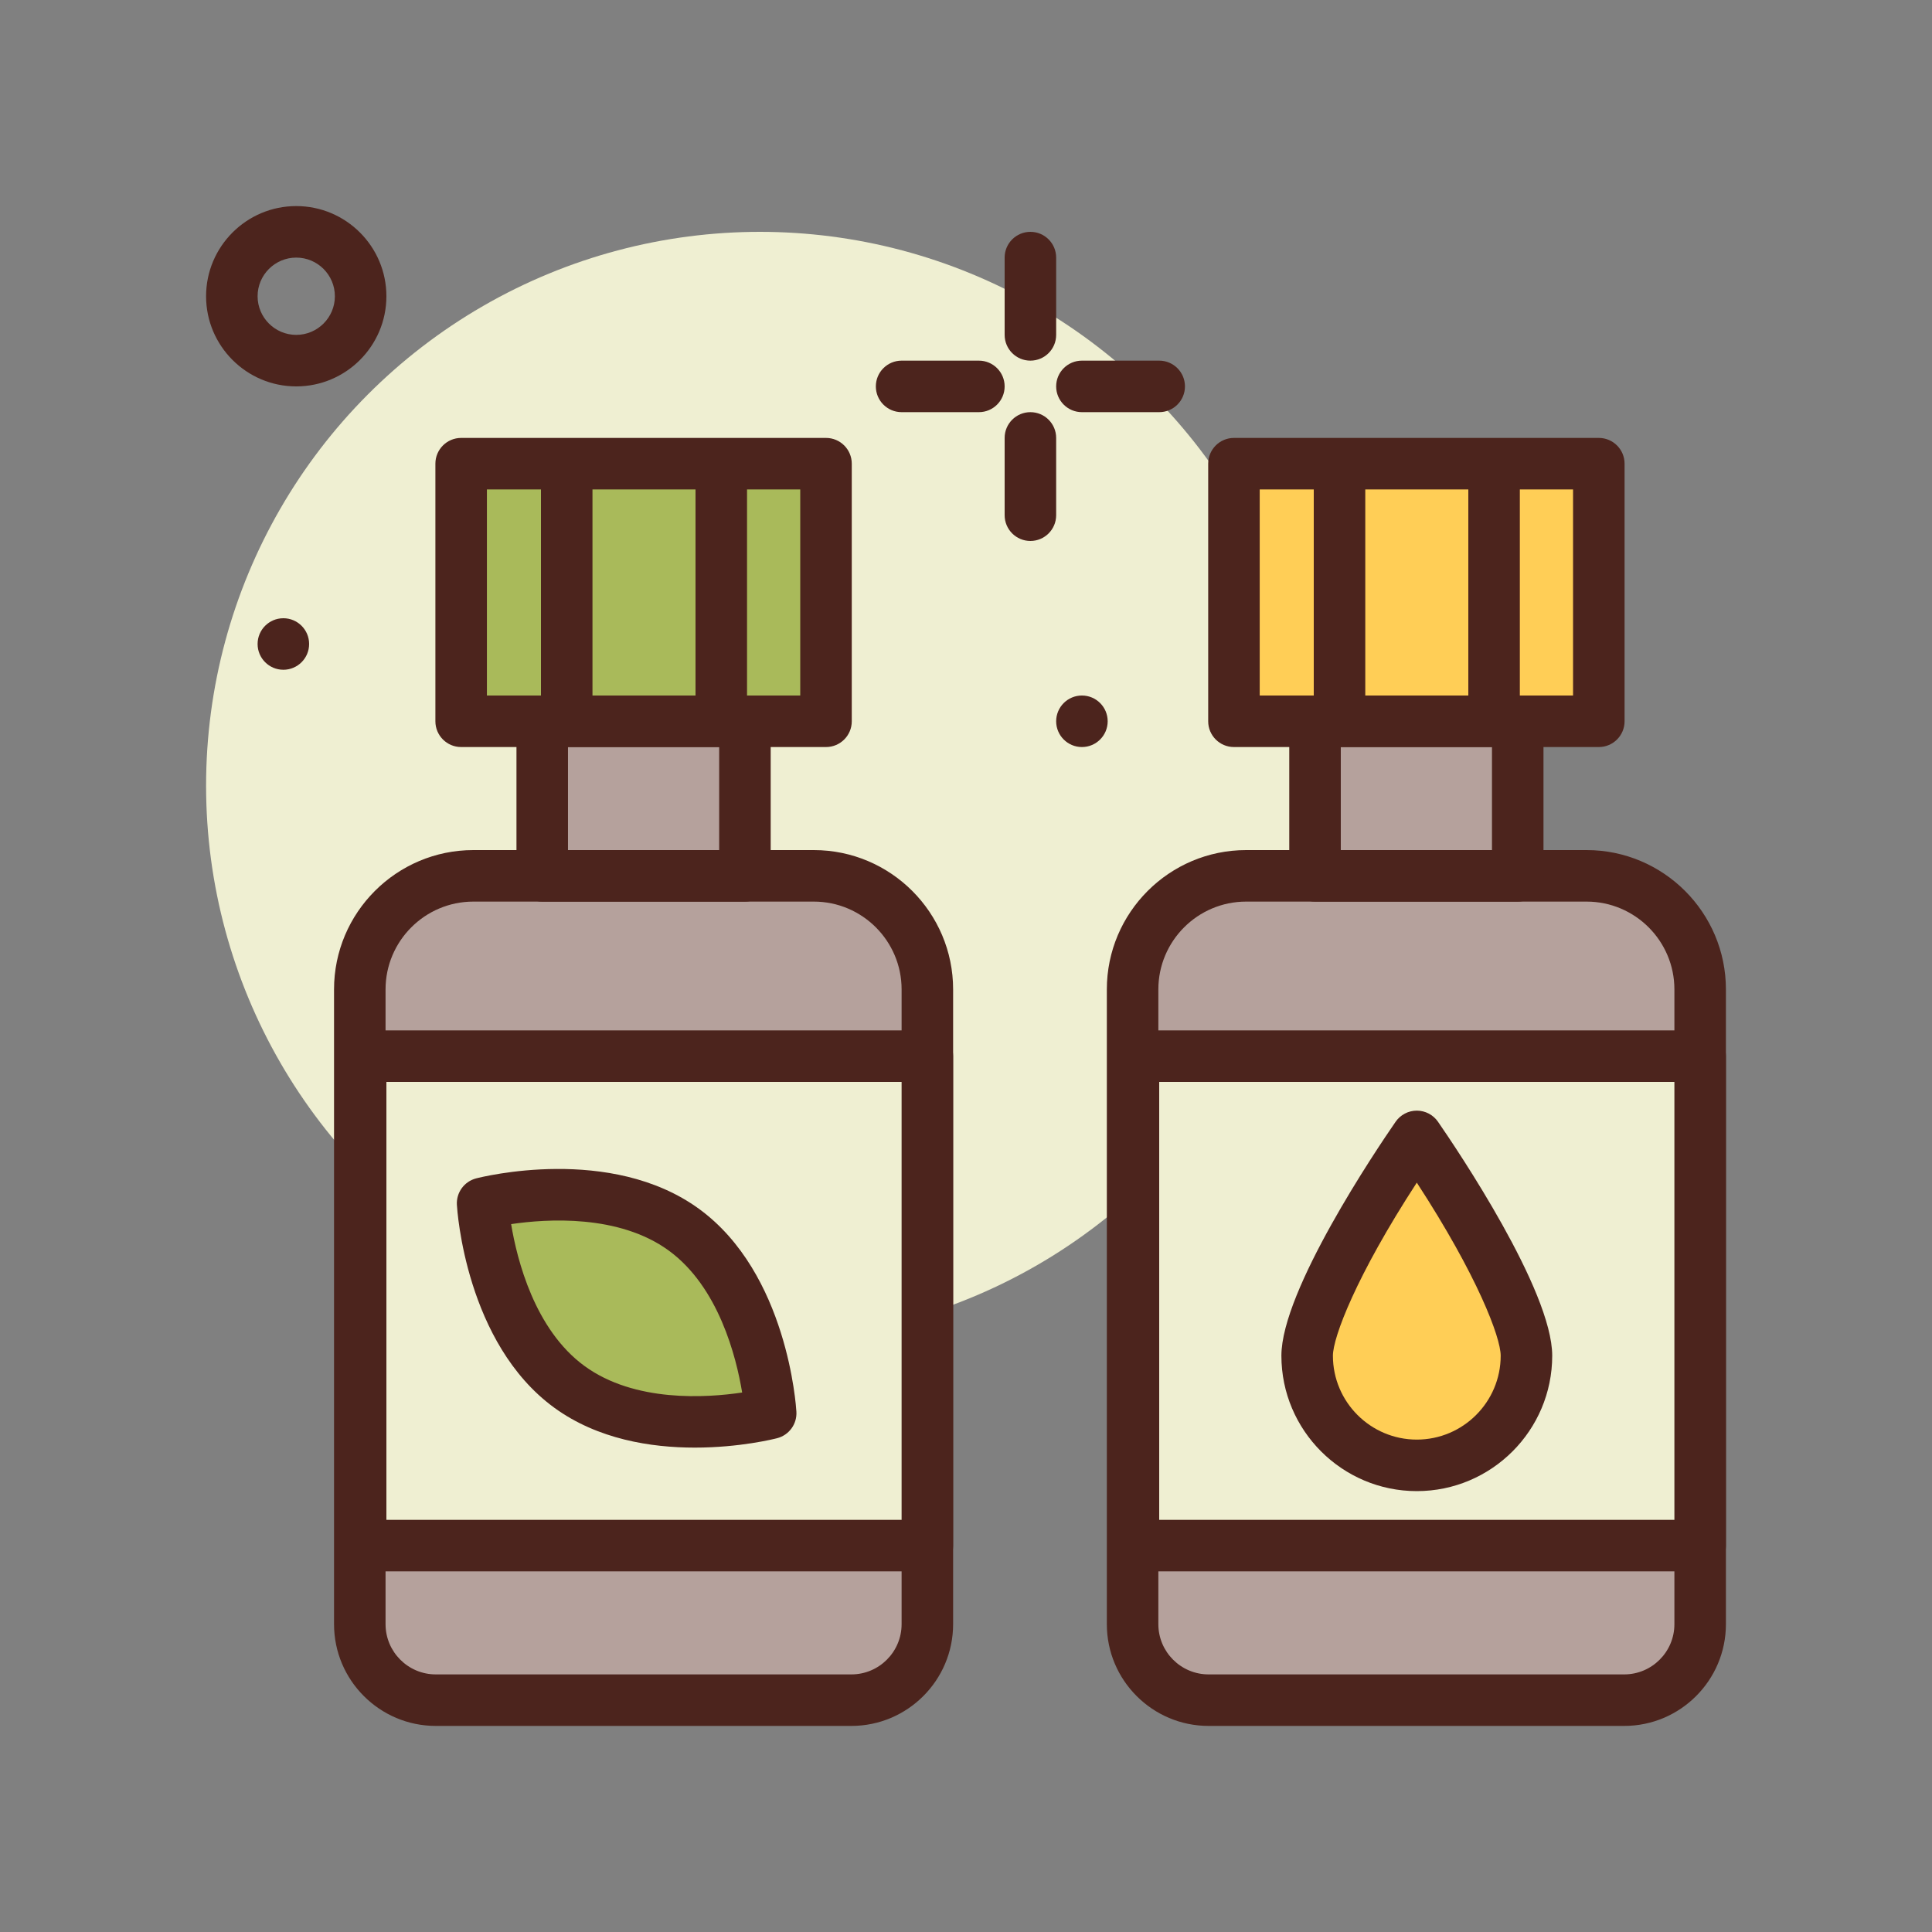<svg id="essential_x5F_oils" enable-background="new 0 0 300 300" height="512" viewBox="0 0 300 300" width="512" xmlns="http://www.w3.org/2000/svg"><rect x="0" y="0" width="300" height="300" fill="#808080" stroke="none"/><circle cx="118" cy="122" fill="#efefd2" r="86"/><path d="m132.203 264h-64.537c-6.515 0-11.797-5.282-11.797-11.797v-98.57c0-9.738 7.894-17.633 17.633-17.633h52.866c9.738 0 17.633 7.894 17.633 17.633v98.57c-.001 6.515-5.283 11.797-11.798 11.797z" fill="#b5a19c"/><path d="m132.203 268h-64.537c-8.71 0-15.797-7.086-15.797-15.797v-98.57c0-11.928 9.705-21.633 21.633-21.633h52.865c11.928 0 21.633 9.705 21.633 21.633v98.57c0 8.711-7.086 15.797-15.797 15.797zm-58.701-128c-7.517 0-13.633 6.116-13.633 13.633v98.57c0 4.299 3.498 7.797 7.797 7.797h64.537c4.299 0 7.797-3.498 7.797-7.797v-98.57c0-7.517-6.116-13.633-13.633-13.633z" fill="#4c241d"/><path d="m84.197 112h31.475v24h-31.475z" fill="#b5a19c"/><path d="m115.672 140h-31.475c-2.209 0-4-1.791-4-4v-24c0-2.209 1.791-4 4-4h31.476c2.209 0 4 1.791 4 4v24c-.001 2.209-1.792 4-4.001 4zm-27.475-8h23.476v-16h-23.476z" fill="#4c241d"/><path d="m71.607 72h56.656v40h-56.656z" fill="#a9ba5a"/><path d="m128.263 116h-56.656c-2.209 0-4-1.791-4-4v-40c0-2.209 1.791-4 4-4h56.656c2.209 0 4 1.791 4 4v40c0 2.209-1.791 4-4 4zm-52.656-8h48.656v-32h-48.656z" fill="#4c241d"/><path d="m56 164h88v76h-88z" fill="#efefd2"/><path d="m144 244h-88c-2.209 0-4-1.791-4-4v-76c0-2.209 1.791-4 4-4h88c2.209 0 4 1.791 4 4v76c0 2.209-1.791 4-4 4zm-84-8h80v-68h-80z" fill="#4c241d"/><path d="m106.194 190.951c12.353 9.002 13.476 28.499 13.476 28.499s-18.904 4.903-31.257-4.099-13.476-28.499-13.476-28.499 18.904-4.903 31.257 4.099z" fill="#a9ba5a"/><path d="m107.893 224.785c-6.779 0-15.074-1.275-21.835-6.202-13.723-10-15.063-30.628-15.113-31.501-.11-1.905 1.142-3.623 2.989-4.102.847-.219 20.894-5.263 34.617 4.739 13.723 10 15.063 30.627 15.113 31.501.11 1.905-1.142 3.623-2.989 4.102-.43.111-5.802 1.463-12.782 1.463zm-28.525-34.705c.92 5.551 3.657 16.394 11.401 22.037 7.784 5.673 18.918 4.946 24.472 4.112-.918-5.548-3.654-16.4-11.403-22.046-7.743-5.642-18.9-4.927-24.47-4.103z" fill="#4c241d"/><path d="m252.203 264h-64.537c-6.515 0-11.797-5.282-11.797-11.797v-98.57c0-9.738 7.894-17.633 17.633-17.633h52.866c9.738 0 17.633 7.894 17.633 17.633v98.57c-.001 6.515-5.283 11.797-11.798 11.797z" fill="#b5a19c"/><path d="m252.203 268h-64.537c-8.71 0-15.797-7.086-15.797-15.797v-98.57c0-11.928 9.705-21.633 21.633-21.633h52.865c11.928 0 21.633 9.705 21.633 21.633v98.57c0 8.711-7.086 15.797-15.797 15.797zm-58.701-128c-7.517 0-13.633 6.116-13.633 13.633v98.57c0 4.299 3.498 7.797 7.797 7.797h64.537c4.299 0 7.797-3.498 7.797-7.797v-98.57c0-7.517-6.116-13.633-13.633-13.633z" fill="#4c241d"/><path d="m204.197 112h31.475v24h-31.475z" fill="#b5a19c"/><path d="m235.672 140h-31.476c-2.209 0-4-1.791-4-4v-24c0-2.209 1.791-4 4-4h31.476c2.209 0 4 1.791 4 4v24c0 2.209-1.791 4-4 4zm-27.475-8h23.476v-16h-23.476z" fill="#4c241d"/><path d="m191.607 72h56.656v40h-56.656z" fill="#ffce56"/><path d="m248.263 116h-56.656c-2.209 0-4-1.791-4-4v-40c0-2.209 1.791-4 4-4h56.656c2.209 0 4 1.791 4 4v40c0 2.209-1.791 4-4 4zm-52.656-8h48.656v-32h-48.656z" fill="#4c241d"/><path d="m176 164h88v76h-88z" fill="#efefd2"/><path d="m264 244h-88c-2.209 0-4-1.791-4-4v-76c0-2.209 1.791-4 4-4h88c2.209 0 4 1.791 4 4v76c0 2.209-1.791 4-4 4zm-84-8h80v-68h-80z" fill="#4c241d"/><path d="m237.027 210.513c0 9.403-7.623 17.027-17.027 17.027s-17.027-7.623-17.027-17.027 17.027-34.053 17.027-34.053 17.027 24.65 17.027 34.053z" fill="#ffce56"/><g fill="#4c241d"><path d="m220 231.54c-11.594 0-21.026-9.433-21.026-21.027 0-10.137 14.773-32.039 17.735-36.327.747-1.081 1.977-1.727 3.291-1.727s2.544.646 3.291 1.727c2.962 4.288 17.736 26.189 17.736 36.327 0 11.594-9.433 21.027-21.027 21.027zm0-47.902c-9.424 14.475-13.026 24.035-13.026 26.875 0 7.183 5.844 13.027 13.026 13.027 7.183 0 13.027-5.844 13.027-13.027 0-2.84-3.603-12.4-13.027-26.875z"/><path d="m88 115.6c-2.209 0-4-1.791-4-4v-39.2c0-2.209 1.791-4 4-4s4 1.791 4 4v39.2c0 2.209-1.791 4-4 4z"/><path d="m112 115.6c-2.209 0-4-1.791-4-4v-39.2c0-2.209 1.791-4 4-4s4 1.791 4 4v39.2c0 2.209-1.791 4-4 4z"/><path d="m208 115.6c-2.209 0-4-1.791-4-4v-39.2c0-2.209 1.791-4 4-4s4 1.791 4 4v39.2c0 2.209-1.791 4-4 4z"/><path d="m232 115.6c-2.209 0-4-1.791-4-4v-39.2c0-2.209 1.791-4 4-4s4 1.791 4 4v39.2c0 2.209-1.791 4-4 4z"/><path d="m160 56c-2.209 0-4-1.791-4-4v-12c0-2.209 1.791-4 4-4s4 1.791 4 4v12c0 2.209-1.791 4-4 4z"/><path d="m160 84c-2.209 0-4-1.791-4-4v-12c0-2.209 1.791-4 4-4s4 1.791 4 4v12c0 2.209-1.791 4-4 4z"/><path d="m152 64h-12c-2.209 0-4-1.791-4-4s1.791-4 4-4h12c2.209 0 4 1.791 4 4s-1.791 4-4 4z"/><path d="m180 64h-12c-2.209 0-4-1.791-4-4s1.791-4 4-4h12c2.209 0 4 1.791 4 4s-1.791 4-4 4z"/><circle cx="168" cy="112" r="4"/><circle cx="44" cy="100" r="4"/><path d="m46 60c-7.72 0-14-6.28-14-14s6.28-14 14-14 14 6.28 14 14-6.28 14-14 14zm0-20c-3.309 0-6 2.691-6 6s2.691 6 6 6 6-2.691 6-6-2.691-6-6-6z"/></g></svg>